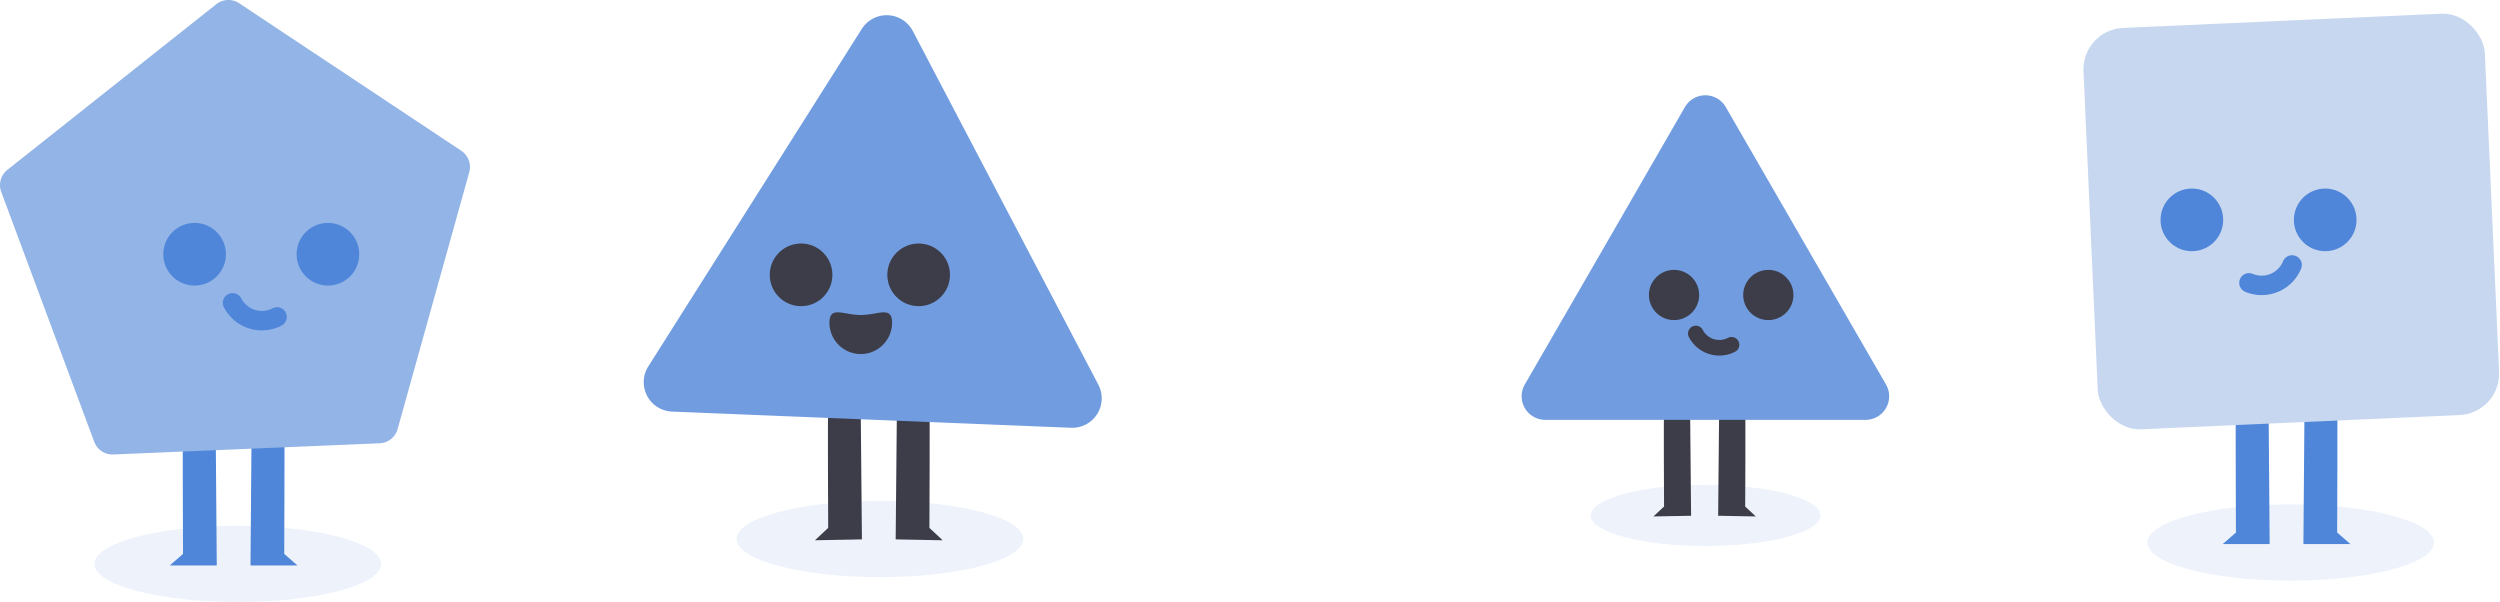 <svg xmlns="http://www.w3.org/2000/svg" width="390.163" height="93.961" viewBox="0 0 390.163 93.961">
    <defs>
        <style>
            .cls-1{fill:#4f86d9}.cls-2{opacity:.1;isolation:isolate}.cls-5{fill:#3c3d49}.cls-6{fill:#719de0}
        </style>
    </defs>
    <g id="Group_4154" transform="translate(14.267 -505.316)">
        <g id="Group_3991" transform="translate(-14.267 505.316)">
            <g id="Path_644" transform="translate(39.096 64.253)">
                <path id="Path_2501" d="M-3135.766-8731.708c.094.3 0 21.4 0 21.4l2.068 1.8h-7.332l.188-23.994z" class="cls-1" transform="translate(3141.03 8732.503)"/>
            </g>
            <g id="Path_645" transform="translate(26.496 64.253)">
                <path id="Path_2502" d="M-3155.538-8731.708c-.093.3 0 21.4 0 21.4l-2.067 1.8h7.333l-.189-23.994z" class="cls-1" transform="translate(3157.605 8732.503)"/>
            </g>
            <g id="Ellipse_234" class="cls-2" transform="translate(14.738 82.048)">
                <ellipse id="Ellipse_1396" cx="22.37" cy="5.957" class="cls-1" rx="22.37" ry="5.957"/>
            </g>
            <g id="Path_646">
                <path id="Path_2503" fill="#93b4e6" d="M-3158.708-8816.369l-32.6 25.85a3.042 3.042 0 0 0-.96 3.443l14.513 39a3.038 3.038 0 0 0 2.978 1.978l41.57-1.749a3.039 3.039 0 0 0 2.8-2.221l11.182-40.083a3.04 3.04 0 0 0-1.247-3.35l-34.664-23.021a3.046 3.046 0 0 0-3.572.153z" transform="translate(3192.461 8817.027)"/>
            </g>
            <g id="Ellipse_235" transform="translate(25.481 34.79)">
                <circle id="Ellipse_1397" cx="4.889" cy="4.889" r="4.889" class="cls-1"/>
            </g>
            <g id="Ellipse_236" transform="translate(46.289 34.79)">
                <circle id="Ellipse_1398" cx="4.889" cy="4.889" r="4.889" class="cls-1"/>
            </g>
            <g id="Path_647" transform="translate(34.775 45.742)">
                <path id="Path_2504" d="M-3140.613-8751.035a6.7 6.7 0 0 1-2.026-.313 6.624 6.624 0 0 1-3.9-3.287 1.518 1.518 0 0 1 .651-2.047 1.519 1.519 0 0 1 2.048.647 3.61 3.61 0 0 0 2.124 1.791 3.607 3.607 0 0 0 2.768-.238 1.517 1.517 0 0 1 2.048.652 1.518 1.518 0 0 1-.65 2.048 6.661 6.661 0 0 1-3.063.747z" class="cls-1" transform="translate(3146.712 8756.854)"/>
            </g>
        </g>
        <g id="Group_3994" transform="translate(310.609 507.156)">
            <g id="Path_653" transform="translate(34.607 59.074)">
                <path id="Path_2510" d="M-2654.209-8736.1c.094.3 0 21.4 0 21.4l2.067 1.8h-7.333l.189-23.994z" class="cls-1" transform="translate(2659.475 8736.896)"/>
            </g>
            <g id="Path_654" transform="translate(22.007 59.074)">
                <path id="Path_2511" d="M-2673.981-8736.1c-.094.3 0 21.4 0 21.4l-2.069 1.8h7.332l-.187-23.994z" class="cls-1" transform="translate(2676.05 8736.896)"/>
            </g>
            <g id="Rectangle_382">
                <rect id="Rectangle_1400" width="62.702" height="62.702" fill="#c7d7f0" rx="6.467" transform="rotate(-2.56 62.845 1.496)"/>
            </g>
            <g id="Ellipse_244" transform="translate(12.31 27.585)">
                <circle id="Ellipse_1406" cx="4.889" cy="4.889" r="4.889" class="cls-1"/>
            </g>
            <g id="Ellipse_245" transform="translate(33.118 27.585)">
                <circle id="Ellipse_1407" cx="4.889" cy="4.889" r="4.889" class="cls-1"/>
            </g>
            <g id="Path_655" transform="translate(24.594 37.989)">
                <path id="Path_2512" d="M-2669.16-8758.407a6.707 6.707 0 0 1-2.547-.507 1.522 1.522 0 0 1-.824-1.986 1.522 1.522 0 0 1 1.984-.824 3.6 3.6 0 0 0 2.779 0 3.588 3.588 0 0 0 1.962-1.967 1.521 1.521 0 0 1 1.985-.822 1.515 1.515 0 0 1 .824 1.98 6.621 6.621 0 0 1-3.605 3.618 6.678 6.678 0 0 1-2.558.508z" class="cls-1" transform="translate(2672.647 8764.633)"/>
            </g>
            <g id="Ellipse_246" class="cls-2" transform="translate(10.249 76.87)">
                <ellipse id="Ellipse_1408" cx="22.37" cy="5.957" class="cls-1" rx="22.37" ry="5.957"/>
            </g>
        </g>
        <g id="Group_3993" transform="translate(223.2 520.186)">
            <g id="Ellipse_239" class="cls-2" transform="translate(10.774 60.793)">
                <ellipse id="Ellipse_1401" cx="17.938" cy="4.776" class="cls-1" rx="17.938" ry="4.776"/>
            </g>
            <g id="Path_656" transform="translate(30.676 49.319)">
                <path id="Path_2513" d="M-2816.325-8739.425c.076.241 0 14.862 0 14.862l1.659 1.549-5.88-.108.15-16.155z" class="cls-5" transform="translate(2820.546 8739.425)"/>
            </g>
            <g id="Path_657" transform="translate(20.575 49.319)">
                <path id="Path_2514" d="M-2835.459-8739.425c-.075.241 0 14.862 0 14.862l-1.658 1.549 5.879-.108-.151-16.155z" class="cls-5" transform="translate(2837.117 8739.425)"/>
            </g>
            <g id="Path_247-3">
                <g id="Path_658">
                    <path id="Path_2515" d="M-2845.387-8818.488a3.686 3.686 0 0 1 5.034-1.354 3.7 3.7 0 0 1 1.352 1.354l12.5 21.641 12.5 21.641a3.686 3.686 0 0 1-1.348 5.035 3.685 3.685 0 0 1-1.845.491h-49.982a3.685 3.685 0 0 1-3.686-3.687 3.679 3.679 0 0 1 .494-1.84l12.5-21.641z" class="cls-6" transform="translate(2870.872 8820.335)"/>
                </g>
            </g>
            <g id="Group_584" transform="translate(19.872 27.247)">
                <g id="Ellipse_247">
                    <circle id="Ellipse_1409" cx="3.92" cy="3.92" r="3.92" class="cls-5"/>
                </g>
                <g id="Ellipse_248" transform="translate(14.714)">
                    <circle id="Ellipse_1410" cx="3.92" cy="3.92" r="3.92" class="cls-5"/>
                </g>
            </g>
            <g id="Path_659" transform="translate(25.973 35.959)">
                <path id="Path_2516" d="M-2823.368-8756.681a5.349 5.349 0 0 1-4.757-2.884 1.217 1.217 0 0 1 .521-1.641 1.219 1.219 0 0 1 1.643.521 2.916 2.916 0 0 0 3.926 1.241 1.219 1.219 0 0 1 1.642.521 1.216 1.216 0 0 1-.521 1.642 5.276 5.276 0 0 1-2.454.6z" class="cls-5" transform="translate(2828.262 8761.343)"/>
            </g>
        </g>
        <g id="Group_3992" transform="translate(86.195 507.689)">
            <g id="Ellipse_249" class="cls-2" transform="translate(14.499 75.787)">
                <ellipse id="Ellipse_1411" cx="22.37" cy="5.957" class="cls-1" rx="22.37" ry="5.957"/>
            </g>
            <g id="Path_671" transform="translate(39.321 61.479)">
                <path id="Path_2528" d="M-2965.263-8733.029c.094.3 0 18.533 0 18.533l2.067 1.934-7.332-.138.188-20.146z" class="cls-5" transform="translate(2970.528 8733.029)"/>
            </g>
            <g id="Path_672" transform="translate(26.721 61.479)">
                <path id="Path_2529" d="M-2985.035-8733.029c-.094.3 0 18.533 0 18.533l-2.067 1.934 7.333-.138-.188-20.146z" class="cls-5" transform="translate(2987.103 8733.029)"/>
            </g>
            <g id="Path_247-6">
                <g id="Path_673">
                    <path id="Path_2530" d="M-2988.221-8811.768a4.6 4.6 0 0 1 6.345-1.427 4.577 4.577 0 0 1 1.613 1.748l14.479 27.6 14.48 27.6a4.6 4.6 0 0 1-1.935 6.206 4.565 4.565 0 0 1-2.322.522l-62.282-2.526a4.6 4.6 0 0 1-4.407-4.778 4.6 4.6 0 0 1 .708-2.274l16.66-26.333z" class="cls-6" transform="translate(3022.255 8813.907)"/>
                </g>
            </g>
            <g id="Ellipse_259" transform="translate(19.669 35.631)">
                <circle id="Ellipse_1421" cx="4.889" cy="4.889" r="4.889" class="cls-5"/>
            </g>
            <g id="Path_674" transform="translate(28.985 46.374)">
                <path id="Path_2531" d="M-2974.349-8751.287a4.889 4.889 0 0 1-4.888 4.894 4.89 4.89 0 0 1-4.89-4.894c0-2.7 2.189-1.2 4.889-1.2s4.889-1.497 4.889 1.2z" class="cls-5" transform="translate(2984.126 8752.9)"/>
            </g>
            <g id="Ellipse_260" transform="translate(38.018 35.631)">
                <circle id="Ellipse_1422" cx="4.889" cy="4.889" r="4.889" class="cls-5"/>
            </g>
        </g>
    </g>
</svg>
